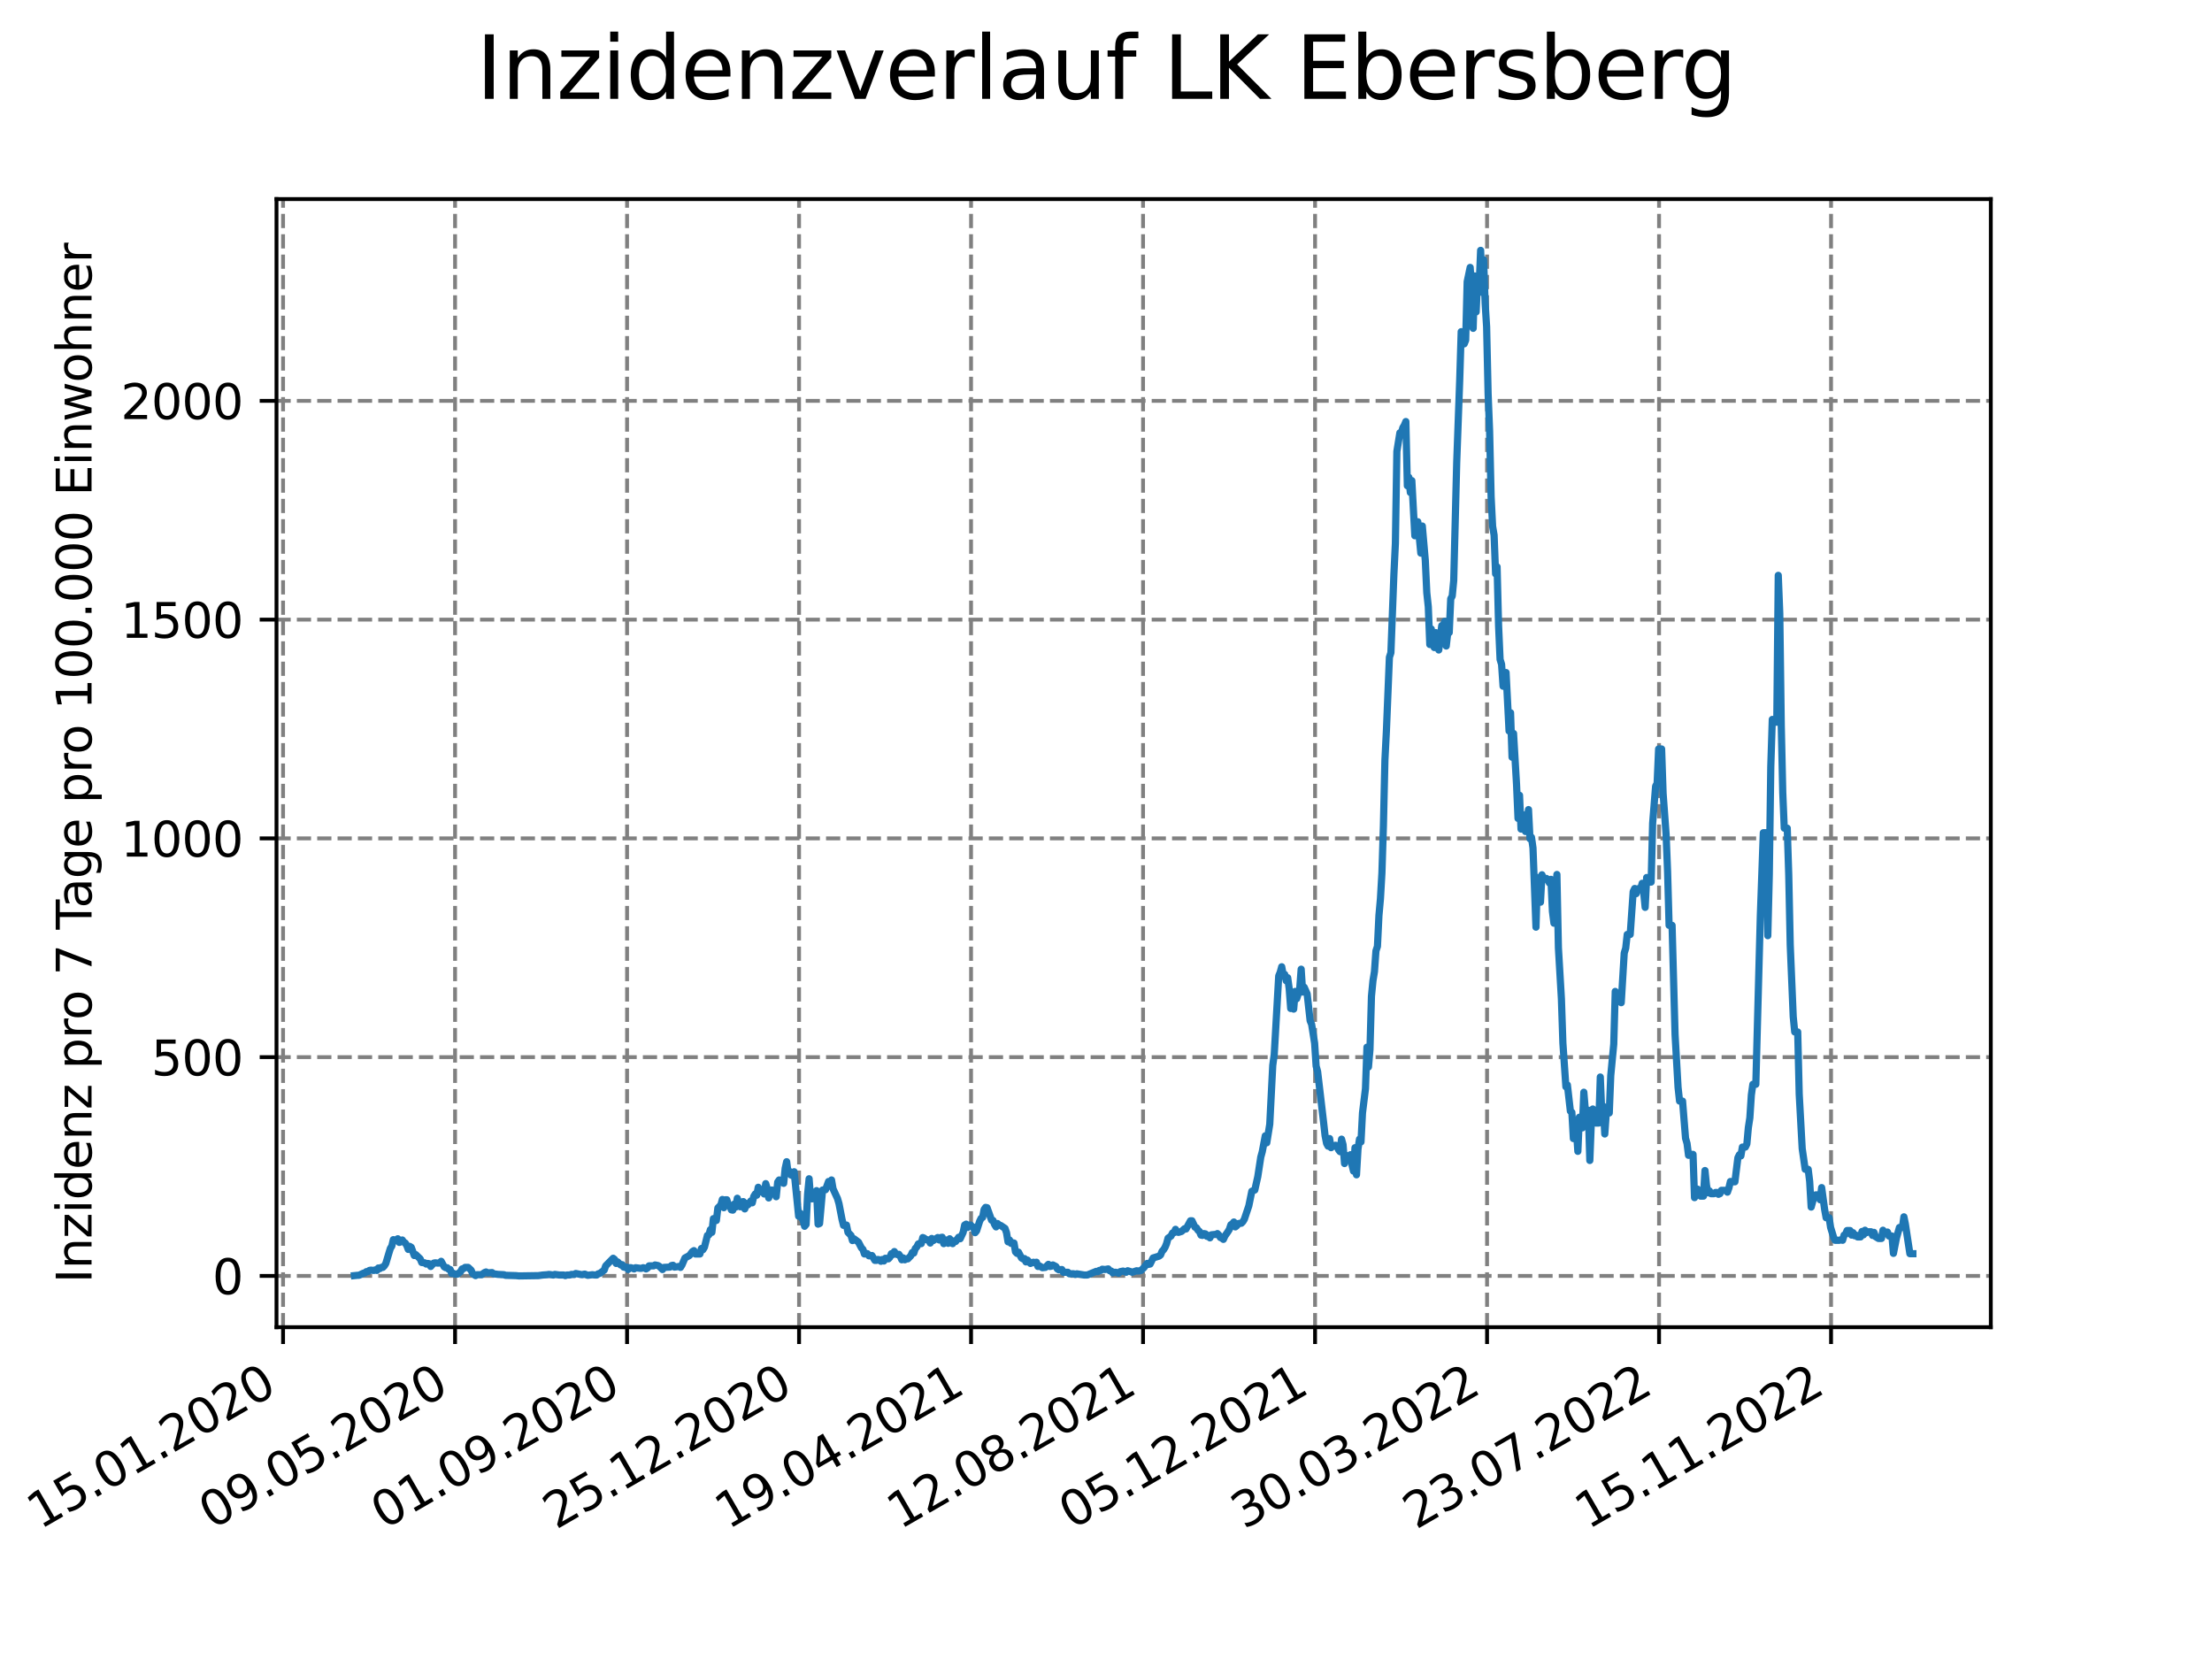 <?xml version="1.0" encoding="utf-8" standalone="no"?>
<!DOCTYPE svg PUBLIC "-//W3C//DTD SVG 1.1//EN"
  "http://www.w3.org/Graphics/SVG/1.1/DTD/svg11.dtd">
<svg xmlns:xlink="http://www.w3.org/1999/xlink" width="460.8pt" height="345.6pt" viewBox="0 0 460.8 345.6" xmlns="http://www.w3.org/2000/svg" version="1.1">
 <defs>
  <style type="text/css">*{stroke-linejoin: round; stroke-linecap: butt}</style>
 </defs>
 <g id="figure_1">
  <g id="patch_1">
   <path d="M 0 345.6 
L 460.8 345.6 
L 460.8 0 
L 0 0 
z
" style="fill: #ffffff"/>
  </g>
  <g id="axes_1">
   <g id="patch_2">
    <path d="M 57.6 276.48 
L 414.72 276.48 
L 414.72 41.472 
L 57.6 41.472 
z
" style="fill: #ffffff"/>
   </g>
   <g id="matplotlib.axis_1">
    <g id="xtick_1">
     <g id="line2d_1">
      <path d="M 58.968 276.48 
L 58.968 41.472 
" clip-path="url(#p977792ea38)" style="fill: none; stroke-dasharray: 2.96,1.28; stroke-dashoffset: 0; stroke: #808080; stroke-width: 0.8"/>
     </g>
     <g id="line2d_2">
      <defs>
       <path id="m595cb4670d" d="M 0 0 
L 0 3.5 
" style="stroke: #000000; stroke-width: 0.8"/>
      </defs>
      <g>
       <use xlink:href="#m595cb4670d" x="58.968" y="276.48" style="stroke: #000000; stroke-width: 0.8"/>
      </g>
     </g>
     <g id="text_1">
      <!-- 15.01.2020 -->
      <g transform="translate(8.343 318.689) rotate(-30) scale(0.1 -0.1)">
       <defs>
        <path id="DejaVuSans-31" d="M 794 531 
L 1825 531 
L 1825 4091 
L 703 3866 
L 703 4441 
L 1819 4666 
L 2450 4666 
L 2450 531 
L 3481 531 
L 3481 0 
L 794 0 
L 794 531 
z
" transform="scale(0.016)"/>
        <path id="DejaVuSans-35" d="M 691 4666 
L 3169 4666 
L 3169 4134 
L 1269 4134 
L 1269 2991 
Q 1406 3038 1543 3061 
Q 1681 3084 1819 3084 
Q 2600 3084 3056 2656 
Q 3513 2228 3513 1497 
Q 3513 744 3044 326 
Q 2575 -91 1722 -91 
Q 1428 -91 1123 -41 
Q 819 9 494 109 
L 494 744 
Q 775 591 1075 516 
Q 1375 441 1709 441 
Q 2250 441 2565 725 
Q 2881 1009 2881 1497 
Q 2881 1984 2565 2268 
Q 2250 2553 1709 2553 
Q 1456 2553 1204 2497 
Q 953 2441 691 2322 
L 691 4666 
z
" transform="scale(0.016)"/>
        <path id="DejaVuSans-2e" d="M 684 794 
L 1344 794 
L 1344 0 
L 684 0 
L 684 794 
z
" transform="scale(0.016)"/>
        <path id="DejaVuSans-30" d="M 2034 4250 
Q 1547 4250 1301 3770 
Q 1056 3291 1056 2328 
Q 1056 1369 1301 889 
Q 1547 409 2034 409 
Q 2525 409 2770 889 
Q 3016 1369 3016 2328 
Q 3016 3291 2770 3770 
Q 2525 4250 2034 4250 
z
M 2034 4750 
Q 2819 4750 3233 4129 
Q 3647 3509 3647 2328 
Q 3647 1150 3233 529 
Q 2819 -91 2034 -91 
Q 1250 -91 836 529 
Q 422 1150 422 2328 
Q 422 3509 836 4129 
Q 1250 4750 2034 4750 
z
" transform="scale(0.016)"/>
        <path id="DejaVuSans-32" d="M 1228 531 
L 3431 531 
L 3431 0 
L 469 0 
L 469 531 
Q 828 903 1448 1529 
Q 2069 2156 2228 2338 
Q 2531 2678 2651 2914 
Q 2772 3150 2772 3378 
Q 2772 3750 2511 3984 
Q 2250 4219 1831 4219 
Q 1534 4219 1204 4116 
Q 875 4013 500 3803 
L 500 4441 
Q 881 4594 1212 4672 
Q 1544 4750 1819 4750 
Q 2544 4750 2975 4387 
Q 3406 4025 3406 3419 
Q 3406 3131 3298 2873 
Q 3191 2616 2906 2266 
Q 2828 2175 2409 1742 
Q 1991 1309 1228 531 
z
" transform="scale(0.016)"/>
       </defs>
       <use xlink:href="#DejaVuSans-31"/>
       <use xlink:href="#DejaVuSans-35" x="63.623"/>
       <use xlink:href="#DejaVuSans-2e" x="127.246"/>
       <use xlink:href="#DejaVuSans-30" x="159.033"/>
       <use xlink:href="#DejaVuSans-31" x="222.656"/>
       <use xlink:href="#DejaVuSans-2e" x="286.279"/>
       <use xlink:href="#DejaVuSans-32" x="318.066"/>
       <use xlink:href="#DejaVuSans-30" x="381.689"/>
       <use xlink:href="#DejaVuSans-32" x="445.312"/>
       <use xlink:href="#DejaVuSans-30" x="508.936"/>
      </g>
     </g>
    </g>
    <g id="xtick_2">
     <g id="line2d_3">
      <path d="M 94.799 276.48 
L 94.799 41.472 
" clip-path="url(#p977792ea38)" style="fill: none; stroke-dasharray: 2.96,1.28; stroke-dashoffset: 0; stroke: #808080; stroke-width: 0.8"/>
     </g>
     <g id="line2d_4">
      <g>
       <use xlink:href="#m595cb4670d" x="94.799" y="276.48" style="stroke: #000000; stroke-width: 0.8"/>
      </g>
     </g>
     <g id="text_2">
      <!-- 09.05.2020 -->
      <g transform="translate(44.173 318.689) rotate(-30) scale(0.1 -0.1)">
       <defs>
        <path id="DejaVuSans-39" d="M 703 97 
L 703 672 
Q 941 559 1184 500 
Q 1428 441 1663 441 
Q 2288 441 2617 861 
Q 2947 1281 2994 2138 
Q 2813 1869 2534 1725 
Q 2256 1581 1919 1581 
Q 1219 1581 811 2004 
Q 403 2428 403 3163 
Q 403 3881 828 4315 
Q 1253 4750 1959 4750 
Q 2769 4750 3195 4129 
Q 3622 3509 3622 2328 
Q 3622 1225 3098 567 
Q 2575 -91 1691 -91 
Q 1453 -91 1209 -44 
Q 966 3 703 97 
z
M 1959 2075 
Q 2384 2075 2632 2365 
Q 2881 2656 2881 3163 
Q 2881 3666 2632 3958 
Q 2384 4250 1959 4250 
Q 1534 4250 1286 3958 
Q 1038 3666 1038 3163 
Q 1038 2656 1286 2365 
Q 1534 2075 1959 2075 
z
" transform="scale(0.016)"/>
       </defs>
       <use xlink:href="#DejaVuSans-30"/>
       <use xlink:href="#DejaVuSans-39" x="63.623"/>
       <use xlink:href="#DejaVuSans-2e" x="127.246"/>
       <use xlink:href="#DejaVuSans-30" x="159.033"/>
       <use xlink:href="#DejaVuSans-35" x="222.656"/>
       <use xlink:href="#DejaVuSans-2e" x="286.279"/>
       <use xlink:href="#DejaVuSans-32" x="318.066"/>
       <use xlink:href="#DejaVuSans-30" x="381.689"/>
       <use xlink:href="#DejaVuSans-32" x="445.312"/>
       <use xlink:href="#DejaVuSans-30" x="508.936"/>
      </g>
     </g>
    </g>
    <g id="xtick_3">
     <g id="line2d_5">
      <path d="M 130.629 276.48 
L 130.629 41.472 
" clip-path="url(#p977792ea38)" style="fill: none; stroke-dasharray: 2.96,1.28; stroke-dashoffset: 0; stroke: #808080; stroke-width: 0.8"/>
     </g>
     <g id="line2d_6">
      <g>
       <use xlink:href="#m595cb4670d" x="130.629" y="276.48" style="stroke: #000000; stroke-width: 0.8"/>
      </g>
     </g>
     <g id="text_3">
      <!-- 01.09.2020 -->
      <g transform="translate(80.004 318.689) rotate(-30) scale(0.1 -0.1)">
       <use xlink:href="#DejaVuSans-30"/>
       <use xlink:href="#DejaVuSans-31" x="63.623"/>
       <use xlink:href="#DejaVuSans-2e" x="127.246"/>
       <use xlink:href="#DejaVuSans-30" x="159.033"/>
       <use xlink:href="#DejaVuSans-39" x="222.656"/>
       <use xlink:href="#DejaVuSans-2e" x="286.279"/>
       <use xlink:href="#DejaVuSans-32" x="318.066"/>
       <use xlink:href="#DejaVuSans-30" x="381.689"/>
       <use xlink:href="#DejaVuSans-32" x="445.312"/>
       <use xlink:href="#DejaVuSans-30" x="508.936"/>
      </g>
     </g>
    </g>
    <g id="xtick_4">
     <g id="line2d_7">
      <path d="M 166.459 276.48 
L 166.459 41.472 
" clip-path="url(#p977792ea38)" style="fill: none; stroke-dasharray: 2.96,1.28; stroke-dashoffset: 0; stroke: #808080; stroke-width: 0.8"/>
     </g>
     <g id="line2d_8">
      <g>
       <use xlink:href="#m595cb4670d" x="166.459" y="276.48" style="stroke: #000000; stroke-width: 0.8"/>
      </g>
     </g>
     <g id="text_4">
      <!-- 25.12.2020 -->
      <g transform="translate(115.834 318.689) rotate(-30) scale(0.1 -0.1)">
       <use xlink:href="#DejaVuSans-32"/>
       <use xlink:href="#DejaVuSans-35" x="63.623"/>
       <use xlink:href="#DejaVuSans-2e" x="127.246"/>
       <use xlink:href="#DejaVuSans-31" x="159.033"/>
       <use xlink:href="#DejaVuSans-32" x="222.656"/>
       <use xlink:href="#DejaVuSans-2e" x="286.279"/>
       <use xlink:href="#DejaVuSans-32" x="318.066"/>
       <use xlink:href="#DejaVuSans-30" x="381.689"/>
       <use xlink:href="#DejaVuSans-32" x="445.312"/>
       <use xlink:href="#DejaVuSans-30" x="508.936"/>
      </g>
     </g>
    </g>
    <g id="xtick_5">
     <g id="line2d_9">
      <path d="M 202.29 276.48 
L 202.29 41.472 
" clip-path="url(#p977792ea38)" style="fill: none; stroke-dasharray: 2.96,1.28; stroke-dashoffset: 0; stroke: #808080; stroke-width: 0.8"/>
     </g>
     <g id="line2d_10">
      <g>
       <use xlink:href="#m595cb4670d" x="202.29" y="276.48" style="stroke: #000000; stroke-width: 0.8"/>
      </g>
     </g>
     <g id="text_5">
      <!-- 19.04.2021 -->
      <g transform="translate(151.665 318.689) rotate(-30) scale(0.1 -0.1)">
       <defs>
        <path id="DejaVuSans-34" d="M 2419 4116 
L 825 1625 
L 2419 1625 
L 2419 4116 
z
M 2253 4666 
L 3047 4666 
L 3047 1625 
L 3713 1625 
L 3713 1100 
L 3047 1100 
L 3047 0 
L 2419 0 
L 2419 1100 
L 313 1100 
L 313 1709 
L 2253 4666 
z
" transform="scale(0.016)"/>
       </defs>
       <use xlink:href="#DejaVuSans-31"/>
       <use xlink:href="#DejaVuSans-39" x="63.623"/>
       <use xlink:href="#DejaVuSans-2e" x="127.246"/>
       <use xlink:href="#DejaVuSans-30" x="159.033"/>
       <use xlink:href="#DejaVuSans-34" x="222.656"/>
       <use xlink:href="#DejaVuSans-2e" x="286.279"/>
       <use xlink:href="#DejaVuSans-32" x="318.066"/>
       <use xlink:href="#DejaVuSans-30" x="381.689"/>
       <use xlink:href="#DejaVuSans-32" x="445.312"/>
       <use xlink:href="#DejaVuSans-31" x="508.936"/>
      </g>
     </g>
    </g>
    <g id="xtick_6">
     <g id="line2d_11">
      <path d="M 238.12 276.48 
L 238.12 41.472 
" clip-path="url(#p977792ea38)" style="fill: none; stroke-dasharray: 2.96,1.28; stroke-dashoffset: 0; stroke: #808080; stroke-width: 0.8"/>
     </g>
     <g id="line2d_12">
      <g>
       <use xlink:href="#m595cb4670d" x="238.12" y="276.48" style="stroke: #000000; stroke-width: 0.8"/>
      </g>
     </g>
     <g id="text_6">
      <!-- 12.08.2021 -->
      <g transform="translate(187.495 318.689) rotate(-30) scale(0.1 -0.1)">
       <defs>
        <path id="DejaVuSans-38" d="M 2034 2216 
Q 1584 2216 1326 1975 
Q 1069 1734 1069 1313 
Q 1069 891 1326 650 
Q 1584 409 2034 409 
Q 2484 409 2743 651 
Q 3003 894 3003 1313 
Q 3003 1734 2745 1975 
Q 2488 2216 2034 2216 
z
M 1403 2484 
Q 997 2584 770 2862 
Q 544 3141 544 3541 
Q 544 4100 942 4425 
Q 1341 4750 2034 4750 
Q 2731 4750 3128 4425 
Q 3525 4100 3525 3541 
Q 3525 3141 3298 2862 
Q 3072 2584 2669 2484 
Q 3125 2378 3379 2068 
Q 3634 1759 3634 1313 
Q 3634 634 3220 271 
Q 2806 -91 2034 -91 
Q 1263 -91 848 271 
Q 434 634 434 1313 
Q 434 1759 690 2068 
Q 947 2378 1403 2484 
z
M 1172 3481 
Q 1172 3119 1398 2916 
Q 1625 2713 2034 2713 
Q 2441 2713 2670 2916 
Q 2900 3119 2900 3481 
Q 2900 3844 2670 4047 
Q 2441 4250 2034 4250 
Q 1625 4250 1398 4047 
Q 1172 3844 1172 3481 
z
" transform="scale(0.016)"/>
       </defs>
       <use xlink:href="#DejaVuSans-31"/>
       <use xlink:href="#DejaVuSans-32" x="63.623"/>
       <use xlink:href="#DejaVuSans-2e" x="127.246"/>
       <use xlink:href="#DejaVuSans-30" x="159.033"/>
       <use xlink:href="#DejaVuSans-38" x="222.656"/>
       <use xlink:href="#DejaVuSans-2e" x="286.279"/>
       <use xlink:href="#DejaVuSans-32" x="318.066"/>
       <use xlink:href="#DejaVuSans-30" x="381.689"/>
       <use xlink:href="#DejaVuSans-32" x="445.312"/>
       <use xlink:href="#DejaVuSans-31" x="508.936"/>
      </g>
     </g>
    </g>
    <g id="xtick_7">
     <g id="line2d_13">
      <path d="M 273.951 276.48 
L 273.951 41.472 
" clip-path="url(#p977792ea38)" style="fill: none; stroke-dasharray: 2.96,1.28; stroke-dashoffset: 0; stroke: #808080; stroke-width: 0.8"/>
     </g>
     <g id="line2d_14">
      <g>
       <use xlink:href="#m595cb4670d" x="273.951" y="276.48" style="stroke: #000000; stroke-width: 0.8"/>
      </g>
     </g>
     <g id="text_7">
      <!-- 05.12.2021 -->
      <g transform="translate(223.325 318.689) rotate(-30) scale(0.1 -0.1)">
       <use xlink:href="#DejaVuSans-30"/>
       <use xlink:href="#DejaVuSans-35" x="63.623"/>
       <use xlink:href="#DejaVuSans-2e" x="127.246"/>
       <use xlink:href="#DejaVuSans-31" x="159.033"/>
       <use xlink:href="#DejaVuSans-32" x="222.656"/>
       <use xlink:href="#DejaVuSans-2e" x="286.279"/>
       <use xlink:href="#DejaVuSans-32" x="318.066"/>
       <use xlink:href="#DejaVuSans-30" x="381.689"/>
       <use xlink:href="#DejaVuSans-32" x="445.312"/>
       <use xlink:href="#DejaVuSans-31" x="508.936"/>
      </g>
     </g>
    </g>
    <g id="xtick_8">
     <g id="line2d_15">
      <path d="M 309.781 276.48 
L 309.781 41.472 
" clip-path="url(#p977792ea38)" style="fill: none; stroke-dasharray: 2.96,1.28; stroke-dashoffset: 0; stroke: #808080; stroke-width: 0.8"/>
     </g>
     <g id="line2d_16">
      <g>
       <use xlink:href="#m595cb4670d" x="309.781" y="276.48" style="stroke: #000000; stroke-width: 0.8"/>
      </g>
     </g>
     <g id="text_8">
      <!-- 30.03.2022 -->
      <g transform="translate(259.156 318.689) rotate(-30) scale(0.1 -0.1)">
       <defs>
        <path id="DejaVuSans-33" d="M 2597 2516 
Q 3050 2419 3304 2112 
Q 3559 1806 3559 1356 
Q 3559 666 3084 287 
Q 2609 -91 1734 -91 
Q 1441 -91 1130 -33 
Q 819 25 488 141 
L 488 750 
Q 750 597 1062 519 
Q 1375 441 1716 441 
Q 2309 441 2620 675 
Q 2931 909 2931 1356 
Q 2931 1769 2642 2001 
Q 2353 2234 1838 2234 
L 1294 2234 
L 1294 2753 
L 1863 2753 
Q 2328 2753 2575 2939 
Q 2822 3125 2822 3475 
Q 2822 3834 2567 4026 
Q 2313 4219 1838 4219 
Q 1578 4219 1281 4162 
Q 984 4106 628 3988 
L 628 4550 
Q 988 4650 1302 4700 
Q 1616 4750 1894 4750 
Q 2613 4750 3031 4423 
Q 3450 4097 3450 3541 
Q 3450 3153 3228 2886 
Q 3006 2619 2597 2516 
z
" transform="scale(0.016)"/>
       </defs>
       <use xlink:href="#DejaVuSans-33"/>
       <use xlink:href="#DejaVuSans-30" x="63.623"/>
       <use xlink:href="#DejaVuSans-2e" x="127.246"/>
       <use xlink:href="#DejaVuSans-30" x="159.033"/>
       <use xlink:href="#DejaVuSans-33" x="222.656"/>
       <use xlink:href="#DejaVuSans-2e" x="286.279"/>
       <use xlink:href="#DejaVuSans-32" x="318.066"/>
       <use xlink:href="#DejaVuSans-30" x="381.689"/>
       <use xlink:href="#DejaVuSans-32" x="445.312"/>
       <use xlink:href="#DejaVuSans-32" x="508.936"/>
      </g>
     </g>
    </g>
    <g id="xtick_9">
     <g id="line2d_17">
      <path d="M 345.611 276.48 
L 345.611 41.472 
" clip-path="url(#p977792ea38)" style="fill: none; stroke-dasharray: 2.96,1.28; stroke-dashoffset: 0; stroke: #808080; stroke-width: 0.8"/>
     </g>
     <g id="line2d_18">
      <g>
       <use xlink:href="#m595cb4670d" x="345.611" y="276.48" style="stroke: #000000; stroke-width: 0.8"/>
      </g>
     </g>
     <g id="text_9">
      <!-- 23.07.2022 -->
      <g transform="translate(294.986 318.689) rotate(-30) scale(0.1 -0.1)">
       <defs>
        <path id="DejaVuSans-37" d="M 525 4666 
L 3525 4666 
L 3525 4397 
L 1831 0 
L 1172 0 
L 2766 4134 
L 525 4134 
L 525 4666 
z
" transform="scale(0.016)"/>
       </defs>
       <use xlink:href="#DejaVuSans-32"/>
       <use xlink:href="#DejaVuSans-33" x="63.623"/>
       <use xlink:href="#DejaVuSans-2e" x="127.246"/>
       <use xlink:href="#DejaVuSans-30" x="159.033"/>
       <use xlink:href="#DejaVuSans-37" x="222.656"/>
       <use xlink:href="#DejaVuSans-2e" x="286.279"/>
       <use xlink:href="#DejaVuSans-32" x="318.066"/>
       <use xlink:href="#DejaVuSans-30" x="381.689"/>
       <use xlink:href="#DejaVuSans-32" x="445.312"/>
       <use xlink:href="#DejaVuSans-32" x="508.936"/>
      </g>
     </g>
    </g>
    <g id="xtick_10">
     <g id="line2d_19">
      <path d="M 381.442 276.48 
L 381.442 41.472 
" clip-path="url(#p977792ea38)" style="fill: none; stroke-dasharray: 2.96,1.28; stroke-dashoffset: 0; stroke: #808080; stroke-width: 0.8"/>
     </g>
     <g id="line2d_20">
      <g>
       <use xlink:href="#m595cb4670d" x="381.442" y="276.48" style="stroke: #000000; stroke-width: 0.8"/>
      </g>
     </g>
     <g id="text_10">
      <!-- 15.11.2022 -->
      <g transform="translate(330.817 318.689) rotate(-30) scale(0.1 -0.1)">
       <use xlink:href="#DejaVuSans-31"/>
       <use xlink:href="#DejaVuSans-35" x="63.623"/>
       <use xlink:href="#DejaVuSans-2e" x="127.246"/>
       <use xlink:href="#DejaVuSans-31" x="159.033"/>
       <use xlink:href="#DejaVuSans-31" x="222.656"/>
       <use xlink:href="#DejaVuSans-2e" x="286.279"/>
       <use xlink:href="#DejaVuSans-32" x="318.066"/>
       <use xlink:href="#DejaVuSans-30" x="381.689"/>
       <use xlink:href="#DejaVuSans-32" x="445.312"/>
       <use xlink:href="#DejaVuSans-32" x="508.936"/>
      </g>
     </g>
    </g>
   </g>
   <g id="matplotlib.axis_2">
    <g id="ytick_1">
     <g id="line2d_21">
      <path d="M 57.6 265.798 
L 414.72 265.798 
" clip-path="url(#p977792ea38)" style="fill: none; stroke-dasharray: 2.96,1.28; stroke-dashoffset: 0; stroke: #808080; stroke-width: 0.8"/>
     </g>
     <g id="line2d_22">
      <defs>
       <path id="m236dff382d" d="M 0 0 
L -3.5 0 
" style="stroke: #000000; stroke-width: 0.8"/>
      </defs>
      <g>
       <use xlink:href="#m236dff382d" x="57.6" y="265.798" style="stroke: #000000; stroke-width: 0.8"/>
      </g>
     </g>
     <g id="text_11">
      <!-- 0 -->
      <g transform="translate(44.237 269.597) scale(0.1 -0.1)">
       <use xlink:href="#DejaVuSans-30"/>
      </g>
     </g>
    </g>
    <g id="ytick_2">
     <g id="line2d_23">
      <path d="M 57.6 220.224 
L 414.72 220.224 
" clip-path="url(#p977792ea38)" style="fill: none; stroke-dasharray: 2.96,1.28; stroke-dashoffset: 0; stroke: #808080; stroke-width: 0.8"/>
     </g>
     <g id="line2d_24">
      <g>
       <use xlink:href="#m236dff382d" x="57.6" y="220.224" style="stroke: #000000; stroke-width: 0.8"/>
      </g>
     </g>
     <g id="text_12">
      <!-- 500 -->
      <g transform="translate(31.512 224.023) scale(0.1 -0.1)">
       <use xlink:href="#DejaVuSans-35"/>
       <use xlink:href="#DejaVuSans-30" x="63.623"/>
       <use xlink:href="#DejaVuSans-30" x="127.246"/>
      </g>
     </g>
    </g>
    <g id="ytick_3">
     <g id="line2d_25">
      <path d="M 57.6 174.649 
L 414.72 174.649 
" clip-path="url(#p977792ea38)" style="fill: none; stroke-dasharray: 2.96,1.28; stroke-dashoffset: 0; stroke: #808080; stroke-width: 0.8"/>
     </g>
     <g id="line2d_26">
      <g>
       <use xlink:href="#m236dff382d" x="57.6" y="174.649" style="stroke: #000000; stroke-width: 0.8"/>
      </g>
     </g>
     <g id="text_13">
      <!-- 1000 -->
      <g transform="translate(25.15 178.449) scale(0.1 -0.1)">
       <use xlink:href="#DejaVuSans-31"/>
       <use xlink:href="#DejaVuSans-30" x="63.623"/>
       <use xlink:href="#DejaVuSans-30" x="127.246"/>
       <use xlink:href="#DejaVuSans-30" x="190.869"/>
      </g>
     </g>
    </g>
    <g id="ytick_4">
     <g id="line2d_27">
      <path d="M 57.6 129.075 
L 414.72 129.075 
" clip-path="url(#p977792ea38)" style="fill: none; stroke-dasharray: 2.96,1.28; stroke-dashoffset: 0; stroke: #808080; stroke-width: 0.8"/>
     </g>
     <g id="line2d_28">
      <g>
       <use xlink:href="#m236dff382d" x="57.6" y="129.075" style="stroke: #000000; stroke-width: 0.8"/>
      </g>
     </g>
     <g id="text_14">
      <!-- 1500 -->
      <g transform="translate(25.15 132.874) scale(0.1 -0.1)">
       <use xlink:href="#DejaVuSans-31"/>
       <use xlink:href="#DejaVuSans-35" x="63.623"/>
       <use xlink:href="#DejaVuSans-30" x="127.246"/>
       <use xlink:href="#DejaVuSans-30" x="190.869"/>
      </g>
     </g>
    </g>
    <g id="ytick_5">
     <g id="line2d_29">
      <path d="M 57.6 83.501 
L 414.72 83.501 
" clip-path="url(#p977792ea38)" style="fill: none; stroke-dasharray: 2.96,1.28; stroke-dashoffset: 0; stroke: #808080; stroke-width: 0.8"/>
     </g>
     <g id="line2d_30">
      <g>
       <use xlink:href="#m236dff382d" x="57.6" y="83.501" style="stroke: #000000; stroke-width: 0.8"/>
      </g>
     </g>
     <g id="text_15">
      <!-- 2000 -->
      <g transform="translate(25.15 87.3) scale(0.1 -0.1)">
       <use xlink:href="#DejaVuSans-32"/>
       <use xlink:href="#DejaVuSans-30" x="63.623"/>
       <use xlink:href="#DejaVuSans-30" x="127.246"/>
       <use xlink:href="#DejaVuSans-30" x="190.869"/>
      </g>
     </g>
    </g>
    <g id="text_16">
     <!-- Inzidenz pro 7 Tage pro 100.000 Einwohner -->
     <g transform="translate(19.07 267.301) rotate(-90) scale(0.1 -0.1)">
      <defs>
       <path id="DejaVuSans-49" d="M 628 4666 
L 1259 4666 
L 1259 0 
L 628 0 
L 628 4666 
z
" transform="scale(0.016)"/>
       <path id="DejaVuSans-6e" d="M 3513 2113 
L 3513 0 
L 2938 0 
L 2938 2094 
Q 2938 2591 2744 2837 
Q 2550 3084 2163 3084 
Q 1697 3084 1428 2787 
Q 1159 2491 1159 1978 
L 1159 0 
L 581 0 
L 581 3500 
L 1159 3500 
L 1159 2956 
Q 1366 3272 1645 3428 
Q 1925 3584 2291 3584 
Q 2894 3584 3203 3211 
Q 3513 2838 3513 2113 
z
" transform="scale(0.016)"/>
       <path id="DejaVuSans-7a" d="M 353 3500 
L 3084 3500 
L 3084 2975 
L 922 459 
L 3084 459 
L 3084 0 
L 275 0 
L 275 525 
L 2438 3041 
L 353 3041 
L 353 3500 
z
" transform="scale(0.016)"/>
       <path id="DejaVuSans-69" d="M 603 3500 
L 1178 3500 
L 1178 0 
L 603 0 
L 603 3500 
z
M 603 4863 
L 1178 4863 
L 1178 4134 
L 603 4134 
L 603 4863 
z
" transform="scale(0.016)"/>
       <path id="DejaVuSans-64" d="M 2906 2969 
L 2906 4863 
L 3481 4863 
L 3481 0 
L 2906 0 
L 2906 525 
Q 2725 213 2448 61 
Q 2172 -91 1784 -91 
Q 1150 -91 751 415 
Q 353 922 353 1747 
Q 353 2572 751 3078 
Q 1150 3584 1784 3584 
Q 2172 3584 2448 3432 
Q 2725 3281 2906 2969 
z
M 947 1747 
Q 947 1113 1208 752 
Q 1469 391 1925 391 
Q 2381 391 2643 752 
Q 2906 1113 2906 1747 
Q 2906 2381 2643 2742 
Q 2381 3103 1925 3103 
Q 1469 3103 1208 2742 
Q 947 2381 947 1747 
z
" transform="scale(0.016)"/>
       <path id="DejaVuSans-65" d="M 3597 1894 
L 3597 1613 
L 953 1613 
Q 991 1019 1311 708 
Q 1631 397 2203 397 
Q 2534 397 2845 478 
Q 3156 559 3463 722 
L 3463 178 
Q 3153 47 2828 -22 
Q 2503 -91 2169 -91 
Q 1331 -91 842 396 
Q 353 884 353 1716 
Q 353 2575 817 3079 
Q 1281 3584 2069 3584 
Q 2775 3584 3186 3129 
Q 3597 2675 3597 1894 
z
M 3022 2063 
Q 3016 2534 2758 2815 
Q 2500 3097 2075 3097 
Q 1594 3097 1305 2825 
Q 1016 2553 972 2059 
L 3022 2063 
z
" transform="scale(0.016)"/>
       <path id="DejaVuSans-20" transform="scale(0.016)"/>
       <path id="DejaVuSans-70" d="M 1159 525 
L 1159 -1331 
L 581 -1331 
L 581 3500 
L 1159 3500 
L 1159 2969 
Q 1341 3281 1617 3432 
Q 1894 3584 2278 3584 
Q 2916 3584 3314 3078 
Q 3713 2572 3713 1747 
Q 3713 922 3314 415 
Q 2916 -91 2278 -91 
Q 1894 -91 1617 61 
Q 1341 213 1159 525 
z
M 3116 1747 
Q 3116 2381 2855 2742 
Q 2594 3103 2138 3103 
Q 1681 3103 1420 2742 
Q 1159 2381 1159 1747 
Q 1159 1113 1420 752 
Q 1681 391 2138 391 
Q 2594 391 2855 752 
Q 3116 1113 3116 1747 
z
" transform="scale(0.016)"/>
       <path id="DejaVuSans-72" d="M 2631 2963 
Q 2534 3019 2420 3045 
Q 2306 3072 2169 3072 
Q 1681 3072 1420 2755 
Q 1159 2438 1159 1844 
L 1159 0 
L 581 0 
L 581 3500 
L 1159 3500 
L 1159 2956 
Q 1341 3275 1631 3429 
Q 1922 3584 2338 3584 
Q 2397 3584 2469 3576 
Q 2541 3569 2628 3553 
L 2631 2963 
z
" transform="scale(0.016)"/>
       <path id="DejaVuSans-6f" d="M 1959 3097 
Q 1497 3097 1228 2736 
Q 959 2375 959 1747 
Q 959 1119 1226 758 
Q 1494 397 1959 397 
Q 2419 397 2687 759 
Q 2956 1122 2956 1747 
Q 2956 2369 2687 2733 
Q 2419 3097 1959 3097 
z
M 1959 3584 
Q 2709 3584 3137 3096 
Q 3566 2609 3566 1747 
Q 3566 888 3137 398 
Q 2709 -91 1959 -91 
Q 1206 -91 779 398 
Q 353 888 353 1747 
Q 353 2609 779 3096 
Q 1206 3584 1959 3584 
z
" transform="scale(0.016)"/>
       <path id="DejaVuSans-54" d="M -19 4666 
L 3928 4666 
L 3928 4134 
L 2272 4134 
L 2272 0 
L 1638 0 
L 1638 4134 
L -19 4134 
L -19 4666 
z
" transform="scale(0.016)"/>
       <path id="DejaVuSans-61" d="M 2194 1759 
Q 1497 1759 1228 1600 
Q 959 1441 959 1056 
Q 959 750 1161 570 
Q 1363 391 1709 391 
Q 2188 391 2477 730 
Q 2766 1069 2766 1631 
L 2766 1759 
L 2194 1759 
z
M 3341 1997 
L 3341 0 
L 2766 0 
L 2766 531 
Q 2569 213 2275 61 
Q 1981 -91 1556 -91 
Q 1019 -91 701 211 
Q 384 513 384 1019 
Q 384 1609 779 1909 
Q 1175 2209 1959 2209 
L 2766 2209 
L 2766 2266 
Q 2766 2663 2505 2880 
Q 2244 3097 1772 3097 
Q 1472 3097 1187 3025 
Q 903 2953 641 2809 
L 641 3341 
Q 956 3463 1253 3523 
Q 1550 3584 1831 3584 
Q 2591 3584 2966 3190 
Q 3341 2797 3341 1997 
z
" transform="scale(0.016)"/>
       <path id="DejaVuSans-67" d="M 2906 1791 
Q 2906 2416 2648 2759 
Q 2391 3103 1925 3103 
Q 1463 3103 1205 2759 
Q 947 2416 947 1791 
Q 947 1169 1205 825 
Q 1463 481 1925 481 
Q 2391 481 2648 825 
Q 2906 1169 2906 1791 
z
M 3481 434 
Q 3481 -459 3084 -895 
Q 2688 -1331 1869 -1331 
Q 1566 -1331 1297 -1286 
Q 1028 -1241 775 -1147 
L 775 -588 
Q 1028 -725 1275 -790 
Q 1522 -856 1778 -856 
Q 2344 -856 2625 -561 
Q 2906 -266 2906 331 
L 2906 616 
Q 2728 306 2450 153 
Q 2172 0 1784 0 
Q 1141 0 747 490 
Q 353 981 353 1791 
Q 353 2603 747 3093 
Q 1141 3584 1784 3584 
Q 2172 3584 2450 3431 
Q 2728 3278 2906 2969 
L 2906 3500 
L 3481 3500 
L 3481 434 
z
" transform="scale(0.016)"/>
       <path id="DejaVuSans-45" d="M 628 4666 
L 3578 4666 
L 3578 4134 
L 1259 4134 
L 1259 2753 
L 3481 2753 
L 3481 2222 
L 1259 2222 
L 1259 531 
L 3634 531 
L 3634 0 
L 628 0 
L 628 4666 
z
" transform="scale(0.016)"/>
       <path id="DejaVuSans-77" d="M 269 3500 
L 844 3500 
L 1563 769 
L 2278 3500 
L 2956 3500 
L 3675 769 
L 4391 3500 
L 4966 3500 
L 4050 0 
L 3372 0 
L 2619 2869 
L 1863 0 
L 1184 0 
L 269 3500 
z
" transform="scale(0.016)"/>
       <path id="DejaVuSans-68" d="M 3513 2113 
L 3513 0 
L 2938 0 
L 2938 2094 
Q 2938 2591 2744 2837 
Q 2550 3084 2163 3084 
Q 1697 3084 1428 2787 
Q 1159 2491 1159 1978 
L 1159 0 
L 581 0 
L 581 4863 
L 1159 4863 
L 1159 2956 
Q 1366 3272 1645 3428 
Q 1925 3584 2291 3584 
Q 2894 3584 3203 3211 
Q 3513 2838 3513 2113 
z
" transform="scale(0.016)"/>
      </defs>
      <use xlink:href="#DejaVuSans-49"/>
      <use xlink:href="#DejaVuSans-6e" x="29.492"/>
      <use xlink:href="#DejaVuSans-7a" x="92.871"/>
      <use xlink:href="#DejaVuSans-69" x="145.361"/>
      <use xlink:href="#DejaVuSans-64" x="173.145"/>
      <use xlink:href="#DejaVuSans-65" x="236.621"/>
      <use xlink:href="#DejaVuSans-6e" x="298.145"/>
      <use xlink:href="#DejaVuSans-7a" x="361.523"/>
      <use xlink:href="#DejaVuSans-20" x="414.014"/>
      <use xlink:href="#DejaVuSans-70" x="445.801"/>
      <use xlink:href="#DejaVuSans-72" x="509.277"/>
      <use xlink:href="#DejaVuSans-6f" x="548.141"/>
      <use xlink:href="#DejaVuSans-20" x="609.322"/>
      <use xlink:href="#DejaVuSans-37" x="641.109"/>
      <use xlink:href="#DejaVuSans-20" x="704.732"/>
      <use xlink:href="#DejaVuSans-54" x="736.52"/>
      <use xlink:href="#DejaVuSans-61" x="781.104"/>
      <use xlink:href="#DejaVuSans-67" x="842.383"/>
      <use xlink:href="#DejaVuSans-65" x="905.859"/>
      <use xlink:href="#DejaVuSans-20" x="967.383"/>
      <use xlink:href="#DejaVuSans-70" x="999.17"/>
      <use xlink:href="#DejaVuSans-72" x="1062.646"/>
      <use xlink:href="#DejaVuSans-6f" x="1101.51"/>
      <use xlink:href="#DejaVuSans-20" x="1162.691"/>
      <use xlink:href="#DejaVuSans-31" x="1194.479"/>
      <use xlink:href="#DejaVuSans-30" x="1258.102"/>
      <use xlink:href="#DejaVuSans-30" x="1321.725"/>
      <use xlink:href="#DejaVuSans-2e" x="1385.348"/>
      <use xlink:href="#DejaVuSans-30" x="1417.135"/>
      <use xlink:href="#DejaVuSans-30" x="1480.758"/>
      <use xlink:href="#DejaVuSans-30" x="1544.381"/>
      <use xlink:href="#DejaVuSans-20" x="1608.004"/>
      <use xlink:href="#DejaVuSans-45" x="1639.791"/>
      <use xlink:href="#DejaVuSans-69" x="1702.975"/>
      <use xlink:href="#DejaVuSans-6e" x="1730.758"/>
      <use xlink:href="#DejaVuSans-77" x="1794.137"/>
      <use xlink:href="#DejaVuSans-6f" x="1875.924"/>
      <use xlink:href="#DejaVuSans-68" x="1937.105"/>
      <use xlink:href="#DejaVuSans-6e" x="2000.484"/>
      <use xlink:href="#DejaVuSans-65" x="2063.863"/>
      <use xlink:href="#DejaVuSans-72" x="2125.387"/>
     </g>
    </g>
   </g>
   <g id="line2d_31">
    <path d="M 73.833 265.734 
L 74.456 265.671 
L 74.767 265.671 
L 75.702 265.227 
L 76.014 265.163 
L 76.325 264.909 
L 76.637 264.909 
L 76.948 264.656 
L 77.26 264.592 
L 77.883 264.656 
L 78.195 264.529 
L 78.506 264.656 
L 78.818 264.148 
L 79.129 264.275 
L 79.441 264.021 
L 79.753 264.021 
L 80.064 263.704 
L 80.376 263.196 
L 80.999 261.102 
L 81.31 260.087 
L 81.622 259.579 
L 81.934 258.247 
L 82.245 258.437 
L 82.868 258.057 
L 83.18 258.818 
L 83.491 258.691 
L 83.803 258.31 
L 84.114 258.755 
L 84.426 258.945 
L 84.738 259.453 
L 85.049 260.277 
L 85.361 259.643 
L 85.672 259.833 
L 86.295 261.547 
L 86.607 261.356 
L 87.542 262.244 
L 87.853 263.006 
L 88.476 263.069 
L 88.788 263.323 
L 89.1 263.196 
L 89.411 263.26 
L 89.723 263.831 
L 90.346 263.133 
L 90.657 263.069 
L 91.281 263.133 
L 91.592 263.069 
L 91.904 262.752 
L 92.527 263.894 
L 92.838 264.085 
L 93.15 264.085 
L 93.462 264.402 
L 93.773 264.465 
L 94.085 265.29 
L 94.396 265.227 
L 94.708 265.417 
L 95.331 265.417 
L 95.954 264.909 
L 96.266 264.338 
L 96.577 264.275 
L 96.889 264.021 
L 97.512 264.021 
L 98.135 264.592 
L 98.447 265.29 
L 99.07 265.734 
L 99.381 265.544 
L 100.316 265.544 
L 100.939 265.1 
L 101.251 264.973 
L 101.562 265.163 
L 102.497 265.1 
L 102.809 265.354 
L 103.743 265.481 
L 104.99 265.544 
L 105.301 265.671 
L 107.482 265.734 
L 108.105 265.798 
L 112.156 265.734 
L 113.09 265.607 
L 114.025 265.544 
L 114.337 265.481 
L 115.271 265.607 
L 115.583 265.481 
L 116.518 265.607 
L 117.452 265.607 
L 117.764 265.734 
L 118.075 265.607 
L 118.699 265.607 
L 119.01 265.481 
L 119.633 265.481 
L 119.945 265.29 
L 121.191 265.544 
L 121.814 265.417 
L 122.437 265.671 
L 123.372 265.544 
L 123.995 265.607 
L 124.307 265.607 
L 124.618 265.354 
L 124.93 265.29 
L 125.865 264.592 
L 126.176 263.704 
L 127.734 262.118 
L 128.046 262.371 
L 128.357 263.196 
L 128.669 262.879 
L 129.292 263.514 
L 129.604 263.45 
L 129.915 263.958 
L 130.227 264.021 
L 130.538 263.958 
L 130.85 264.465 
L 131.161 264.085 
L 131.473 264.085 
L 132.096 264.338 
L 132.408 264.085 
L 133.342 264.212 
L 133.654 264.212 
L 133.965 264.085 
L 134.277 264.148 
L 134.589 264.338 
L 134.9 264.148 
L 135.212 263.704 
L 136.146 263.704 
L 136.458 263.514 
L 137.081 263.64 
L 137.393 263.831 
L 138.016 264.465 
L 138.327 264.021 
L 139.574 263.958 
L 139.885 263.64 
L 140.197 263.577 
L 140.508 263.958 
L 141.443 263.831 
L 141.755 264.021 
L 142.066 263.514 
L 142.689 262.054 
L 143.624 261.547 
L 144.247 260.722 
L 144.559 260.531 
L 144.87 261.229 
L 145.805 261.229 
L 146.117 260.087 
L 146.428 260.341 
L 146.74 259.833 
L 147.363 257.359 
L 147.674 257.232 
L 147.986 256.153 
L 148.298 256.724 
L 148.609 253.869 
L 148.921 253.805 
L 149.232 254.25 
L 149.544 251.648 
L 150.167 251.013 
L 150.479 249.871 
L 150.79 251.585 
L 151.102 249.935 
L 151.413 249.935 
L 151.725 250.95 
L 152.036 251.077 
L 152.348 252.029 
L 152.66 252.092 
L 152.971 250.823 
L 153.283 251.458 
L 153.594 249.618 
L 153.906 251.267 
L 154.217 251.394 
L 154.529 250.379 
L 154.841 250.315 
L 155.152 251.838 
L 155.464 250.696 
L 155.775 251.013 
L 156.087 250.696 
L 156.398 250.189 
L 156.71 250.569 
L 157.022 249.237 
L 157.333 248.729 
L 157.645 248.983 
L 157.956 247.333 
L 158.268 248.158 
L 158.579 248.285 
L 158.891 247.777 
L 159.203 248.729 
L 159.514 246.572 
L 159.826 247.587 
L 160.137 249.554 
L 160.449 248.031 
L 160.76 247.904 
L 161.072 247.968 
L 161.695 249.3 
L 162.007 246.255 
L 162.318 245.81 
L 162.63 245.937 
L 162.941 245.874 
L 163.253 246.508 
L 163.565 243.399 
L 163.876 242.003 
L 164.188 244.478 
L 164.499 244.034 
L 164.811 244.795 
L 165.122 244.922 
L 165.434 244.097 
L 166.057 250.252 
L 166.369 253.361 
L 166.68 252.727 
L 166.992 253.678 
L 167.303 254.186 
L 167.615 255.455 
L 167.926 255.074 
L 168.238 248.793 
L 168.55 245.557 
L 168.861 249.618 
L 169.173 249.744 
L 169.484 249.046 
L 169.796 248.92 
L 170.107 248.031 
L 170.419 255.011 
L 170.731 254.884 
L 171.354 247.904 
L 171.977 247.841 
L 172.6 246.128 
L 172.912 246.318 
L 173.223 245.81 
L 173.535 247.65 
L 174.469 249.681 
L 174.781 250.76 
L 175.404 253.996 
L 175.716 255.265 
L 176.339 255.201 
L 176.65 256.724 
L 177.274 257.359 
L 177.585 258.437 
L 177.897 258.057 
L 178.831 258.755 
L 179.455 259.96 
L 179.766 260.277 
L 180.078 261.229 
L 180.389 261.102 
L 180.701 261.166 
L 181.012 261.61 
L 181.635 261.547 
L 182.259 262.562 
L 182.57 262.562 
L 182.882 262.371 
L 183.193 262.435 
L 183.505 262.752 
L 183.816 262.371 
L 184.128 262.689 
L 184.44 262.118 
L 185.063 262.244 
L 185.374 261.927 
L 185.686 261.166 
L 185.997 261.356 
L 186.309 260.722 
L 186.621 261.229 
L 186.932 261.356 
L 187.244 261.293 
L 187.555 261.737 
L 187.867 262.435 
L 188.178 262.054 
L 188.49 262.435 
L 188.802 262.244 
L 189.113 262.244 
L 189.736 261.61 
L 190.048 260.912 
L 190.359 261.039 
L 190.671 260.087 
L 190.983 259.77 
L 191.294 259.135 
L 191.606 259.008 
L 191.917 259.072 
L 192.229 257.803 
L 192.54 257.93 
L 192.852 258.247 
L 193.164 258.247 
L 193.475 258.374 
L 193.787 258.945 
L 194.098 257.993 
L 194.41 258.437 
L 195.345 257.803 
L 195.656 258.31 
L 195.968 257.803 
L 196.279 257.739 
L 196.591 259.072 
L 196.902 258.501 
L 197.214 258.31 
L 197.525 259.008 
L 197.837 258.057 
L 198.46 259.072 
L 198.772 258.501 
L 199.083 258.628 
L 199.706 257.739 
L 200.018 258.057 
L 200.641 256.724 
L 200.953 255.201 
L 201.264 255.011 
L 201.576 255.709 
L 201.887 255.201 
L 202.199 255.201 
L 202.511 255.519 
L 202.822 255.645 
L 203.134 256.788 
L 203.445 256.407 
L 204.068 254.44 
L 204.38 253.805 
L 204.692 253.615 
L 205.003 251.965 
L 205.315 251.521 
L 205.626 251.585 
L 206.561 254.186 
L 206.873 254.25 
L 207.184 255.074 
L 207.496 255.582 
L 207.807 254.884 
L 208.119 255.201 
L 208.43 255.265 
L 209.365 255.899 
L 209.677 256.788 
L 209.988 258.691 
L 210.3 258.31 
L 210.611 259.008 
L 210.923 258.882 
L 211.235 258.945 
L 211.546 260.785 
L 211.858 261.102 
L 212.169 260.849 
L 212.792 262.054 
L 213.104 262.244 
L 213.415 262.181 
L 213.727 262.879 
L 214.039 262.498 
L 214.662 263.196 
L 215.285 262.942 
L 215.596 263.069 
L 215.908 262.942 
L 216.22 263.831 
L 216.531 263.704 
L 217.154 264.085 
L 217.777 264.021 
L 218.401 263.387 
L 218.712 263.831 
L 219.024 263.767 
L 219.335 263.514 
L 219.958 263.831 
L 220.27 264.338 
L 220.582 264.529 
L 221.205 264.465 
L 221.516 265.036 
L 222.451 265.036 
L 222.763 265.354 
L 223.697 265.354 
L 224.009 265.481 
L 224.32 265.354 
L 225.878 265.607 
L 226.501 265.607 
L 228.371 264.846 
L 228.682 264.909 
L 228.994 264.656 
L 229.305 264.656 
L 229.617 264.402 
L 230.24 264.465 
L 230.863 264.338 
L 231.175 264.719 
L 231.486 264.783 
L 231.798 265.163 
L 232.11 265.036 
L 232.421 265.036 
L 233.044 265.227 
L 233.356 264.909 
L 233.979 264.783 
L 234.602 265.036 
L 234.914 264.719 
L 235.537 264.909 
L 235.848 265.036 
L 236.783 264.719 
L 237.095 264.783 
L 237.718 264.656 
L 238.341 264.021 
L 238.964 263.196 
L 239.276 263.387 
L 239.587 263.323 
L 240.21 262.054 
L 240.834 261.864 
L 241.457 261.673 
L 241.768 261.42 
L 242.08 260.658 
L 242.391 260.341 
L 242.703 259.833 
L 243.015 259.072 
L 243.326 257.93 
L 243.949 257.486 
L 244.261 256.851 
L 244.572 256.788 
L 244.884 256.09 
L 245.195 256.661 
L 245.507 256.724 
L 246.13 256.534 
L 246.753 255.963 
L 247.065 256.026 
L 247.688 254.884 
L 248 254.313 
L 248.311 254.313 
L 248.934 255.645 
L 249.246 255.772 
L 249.557 256.28 
L 249.869 256.534 
L 250.181 257.295 
L 250.492 257.359 
L 250.804 256.978 
L 251.115 257.041 
L 251.427 257.549 
L 251.738 257.359 
L 252.05 257.866 
L 252.362 257.232 
L 252.985 257.168 
L 253.296 257.168 
L 253.608 256.978 
L 253.919 257.295 
L 254.231 257.803 
L 254.543 257.93 
L 254.854 258.184 
L 255.166 257.486 
L 255.789 256.597 
L 256.1 256.09 
L 256.412 255.138 
L 256.724 254.947 
L 257.035 254.567 
L 257.347 255.582 
L 257.658 255.328 
L 257.97 254.884 
L 258.593 254.821 
L 258.905 254.503 
L 259.216 253.996 
L 260.151 251.204 
L 260.774 248.158 
L 261.397 247.904 
L 262.02 245.112 
L 262.643 241.051 
L 262.955 239.909 
L 263.578 236.61 
L 263.89 238.069 
L 264.513 234.199 
L 265.136 221.952 
L 265.447 219.668 
L 266.382 203.297 
L 266.694 202.536 
L 267.005 201.394 
L 267.317 203.107 
L 267.628 202.98 
L 267.94 204.313 
L 268.252 203.678 
L 268.563 205.962 
L 268.875 210.087 
L 269.186 209.072 
L 269.498 210.214 
L 269.809 206.533 
L 270.121 208.056 
L 270.744 206.089 
L 271.056 201.901 
L 271.367 206.66 
L 271.679 205.645 
L 272.302 207.041 
L 272.925 212.625 
L 273.237 213.386 
L 273.86 217.32 
L 274.171 222.079 
L 274.483 223.221 
L 275.729 233.818 
L 276.041 236.61 
L 276.352 238.196 
L 276.664 238.767 
L 276.975 237.181 
L 277.287 239.084 
L 277.599 238.64 
L 277.91 238.767 
L 278.222 238.577 
L 278.533 238.704 
L 278.845 239.529 
L 279.156 239.909 
L 279.468 237.308 
L 279.78 238.45 
L 280.091 242.384 
L 280.403 240.671 
L 280.714 241.496 
L 281.026 241.559 
L 281.337 240.544 
L 281.649 242.701 
L 281.961 243.97 
L 282.272 239.084 
L 282.584 244.732 
L 282.895 239.338 
L 283.207 237.308 
L 283.518 237.879 
L 283.83 231.851 
L 284.453 226.775 
L 284.765 218.145 
L 285.076 222.27 
L 285.388 218.653 
L 285.699 207.549 
L 286.011 204.313 
L 286.323 202.409 
L 286.634 198.094 
L 286.946 197.143 
L 287.257 190.734 
L 287.569 187.244 
L 287.88 181.851 
L 288.192 171.952 
L 288.504 158.31 
L 288.815 152.218 
L 289.438 136.926 
L 289.75 135.975 
L 290.373 119.667 
L 290.685 113.195 
L 290.996 94.033 
L 291.619 90.162 
L 291.931 90.162 
L 292.242 89.083 
L 292.554 88.576 
L 292.865 87.814 
L 293.177 101.203 
L 293.489 99.426 
L 293.8 102.599 
L 294.112 100.124 
L 294.735 111.609 
L 295.046 109.134 
L 295.358 108.69 
L 295.981 115.226 
L 296.293 109.578 
L 296.916 116.749 
L 297.227 123.474 
L 297.539 126.393 
L 297.851 134.261 
L 298.162 131.025 
L 298.474 134.325 
L 298.785 134.896 
L 299.097 131.787 
L 299.408 132.612 
L 299.72 135.403 
L 300.343 130.327 
L 300.655 130.264 
L 300.966 129.439 
L 301.278 134.579 
L 301.589 131.85 
L 301.901 131.787 
L 302.213 124.744 
L 302.524 124.172 
L 302.836 120.936 
L 303.459 96.38 
L 304.082 79.248 
L 304.394 69.096 
L 305.017 71.634 
L 305.328 70.873 
L 305.64 58.69 
L 306.263 55.708 
L 306.575 60.34 
L 306.886 68.398 
L 307.198 57.484 
L 307.509 64.972 
L 307.821 58.246 
L 308.132 59.578 
L 308.444 52.154 
L 308.755 60.911 
L 309.067 54.121 
L 309.379 63.131 
L 309.69 68.081 
L 310.002 82.04 
L 310.313 89.845 
L 310.625 103.424 
L 310.936 109.642 
L 311.248 111.482 
L 311.56 119.54 
L 311.871 118.081 
L 312.183 130.391 
L 312.494 137.371 
L 312.806 138.386 
L 313.117 142.954 
L 313.429 142.32 
L 313.741 140.099 
L 314.364 152.282 
L 314.675 148.475 
L 314.987 157.739 
L 315.298 152.789 
L 315.922 163.386 
L 316.233 170.493 
L 316.545 165.67 
L 316.856 172.713 
L 317.168 169.668 
L 317.791 173.221 
L 318.414 168.652 
L 318.726 174.744 
L 319.037 174.427 
L 319.349 176.647 
L 319.972 193.145 
L 320.284 182.802 
L 320.595 183.31 
L 320.907 187.942 
L 321.218 182.231 
L 321.53 182.993 
L 322.153 182.993 
L 322.465 183.373 
L 322.776 183.944 
L 323.088 183.183 
L 323.399 189.846 
L 323.711 192.32 
L 324.334 182.168 
L 324.646 197.46 
L 325.269 208.056 
L 325.58 217.32 
L 326.203 226.394 
L 326.515 226.013 
L 327.138 231.47 
L 327.45 231.724 
L 327.761 237.181 
L 328.073 233.501 
L 328.384 235.404 
L 328.696 239.846 
L 329.007 232.739 
L 329.319 232.93 
L 329.631 234.96 
L 329.942 227.536 
L 330.254 231.28 
L 330.877 231.28 
L 331.188 241.749 
L 331.5 233.818 
L 331.812 231.026 
L 332.435 233.945 
L 333.058 233.945 
L 333.369 224.364 
L 333.681 231.978 
L 333.993 230.455 
L 334.304 236.229 
L 334.616 231.851 
L 335.239 231.851 
L 335.55 224.046 
L 336.174 217.511 
L 336.485 206.533 
L 336.797 207.993 
L 337.42 207.993 
L 337.731 208.881 
L 338.355 198.538 
L 338.666 197.523 
L 338.978 194.668 
L 339.601 194.668 
L 340.224 185.721 
L 340.536 185.087 
L 340.847 186.165 
L 341.159 185.15 
L 341.782 185.15 
L 342.093 184.008 
L 342.405 185.848 
L 342.716 189.021 
L 343.028 182.802 
L 343.34 183.754 
L 343.963 183.754 
L 344.274 171.508 
L 344.897 163.767 
L 345.209 163.196 
L 345.521 156.025 
L 346.144 156.025 
L 346.455 165.289 
L 347.078 173.792 
L 347.39 181.597 
L 347.702 192.764 
L 348.325 192.764 
L 348.948 215.544 
L 349.571 226.521 
L 349.883 229.376 
L 350.506 229.376 
L 351.129 237.117 
L 351.44 238.196 
L 351.752 240.671 
L 352.064 240.48 
L 352.687 240.48 
L 352.998 249.491 
L 353.31 247.777 
L 353.621 247.714 
L 354.245 249.173 
L 354.868 249.173 
L 355.179 243.843 
L 355.491 246.889 
L 355.802 248.475 
L 356.114 248.095 
L 356.426 248.666 
L 357.049 248.666 
L 357.36 248.412 
L 357.672 248.412 
L 357.983 248.793 
L 358.295 248.666 
L 358.606 247.968 
L 359.541 247.968 
L 359.853 248.348 
L 360.164 247.46 
L 360.476 246.128 
L 361.099 246.191 
L 361.411 246.191 
L 362.034 241.178 
L 362.345 240.544 
L 362.657 240.798 
L 362.968 238.958 
L 363.592 238.958 
L 363.903 238.323 
L 364.215 234.897 
L 364.526 232.866 
L 364.838 228.107 
L 365.149 225.886 
L 365.773 225.886 
L 366.707 190.861 
L 367.33 173.475 
L 367.954 173.475 
L 368.265 194.922 
L 368.577 182.231 
L 368.888 159.706 
L 369.2 149.871 
L 369.511 150.442 
L 370.135 150.442 
L 370.446 119.858 
L 370.758 127.789 
L 371.069 151.076 
L 371.381 165.099 
L 371.692 172.523 
L 372.316 172.523 
L 372.627 182.231 
L 372.939 196.889 
L 373.562 211.8 
L 373.873 214.973 
L 374.496 214.973 
L 374.808 227.917 
L 375.431 239.275 
L 376.054 243.59 
L 376.677 243.59 
L 376.989 246.128 
L 377.301 251.458 
L 377.924 249.173 
L 378.235 248.92 
L 378.858 248.92 
L 379.17 249.935 
L 379.482 247.397 
L 380.105 251.965 
L 380.416 253.678 
L 381.039 253.678 
L 381.351 255.709 
L 381.974 257.739 
L 382.286 258.374 
L 383.22 258.374 
L 383.532 258.247 
L 383.844 258.374 
L 384.155 257.295 
L 384.467 257.105 
L 384.778 256.343 
L 385.401 256.343 
L 385.713 257.295 
L 386.025 256.788 
L 386.336 257.422 
L 386.648 257.295 
L 386.959 257.676 
L 387.582 257.676 
L 387.894 256.534 
L 388.206 257.232 
L 388.517 256.28 
L 388.829 256.788 
L 389.14 256.597 
L 389.763 256.597 
L 390.075 257.359 
L 390.386 256.724 
L 390.698 257.612 
L 391.321 257.993 
L 391.944 257.993 
L 392.256 256.28 
L 392.567 256.851 
L 393.191 256.661 
L 393.502 257.486 
L 394.125 257.486 
L 394.437 261.102 
L 395.06 257.93 
L 395.683 255.709 
L 396.306 255.709 
L 396.618 253.488 
L 396.929 255.011 
L 397.864 261.166 
L 398.487 261.166 
L 398.487 261.166 
" clip-path="url(#p977792ea38)" style="fill: none; stroke: #1f77b4; stroke-width: 1.5; stroke-linecap: square"/>
   </g>
   <g id="patch_3">
    <path d="M 57.6 276.48 
L 57.6 41.472 
" style="fill: none; stroke: #000000; stroke-width: 0.8; stroke-linejoin: miter; stroke-linecap: square"/>
   </g>
   <g id="patch_4">
    <path d="M 414.72 276.48 
L 414.72 41.472 
" style="fill: none; stroke: #000000; stroke-width: 0.8; stroke-linejoin: miter; stroke-linecap: square"/>
   </g>
   <g id="patch_5">
    <path d="M 57.6 276.48 
L 414.72 276.48 
" style="fill: none; stroke: #000000; stroke-width: 0.8; stroke-linejoin: miter; stroke-linecap: square"/>
   </g>
   <g id="patch_6">
    <path d="M 57.6 41.472 
L 414.72 41.472 
" style="fill: none; stroke: #000000; stroke-width: 0.8; stroke-linejoin: miter; stroke-linecap: square"/>
   </g>
  </g>
  <g id="text_17">
   <!-- Inzidenzverlauf LK Ebersberg -->
   <g transform="translate(99.215 20.589) scale(0.18 -0.18)">
    <defs>
     <path id="DejaVuSans-76" d="M 191 3500 
L 800 3500 
L 1894 563 
L 2988 3500 
L 3597 3500 
L 2284 0 
L 1503 0 
L 191 3500 
z
" transform="scale(0.016)"/>
     <path id="DejaVuSans-6c" d="M 603 4863 
L 1178 4863 
L 1178 0 
L 603 0 
L 603 4863 
z
" transform="scale(0.016)"/>
     <path id="DejaVuSans-75" d="M 544 1381 
L 544 3500 
L 1119 3500 
L 1119 1403 
Q 1119 906 1312 657 
Q 1506 409 1894 409 
Q 2359 409 2629 706 
Q 2900 1003 2900 1516 
L 2900 3500 
L 3475 3500 
L 3475 0 
L 2900 0 
L 2900 538 
Q 2691 219 2414 64 
Q 2138 -91 1772 -91 
Q 1169 -91 856 284 
Q 544 659 544 1381 
z
M 1991 3584 
L 1991 3584 
z
" transform="scale(0.016)"/>
     <path id="DejaVuSans-66" d="M 2375 4863 
L 2375 4384 
L 1825 4384 
Q 1516 4384 1395 4259 
Q 1275 4134 1275 3809 
L 1275 3500 
L 2222 3500 
L 2222 3053 
L 1275 3053 
L 1275 0 
L 697 0 
L 697 3053 
L 147 3053 
L 147 3500 
L 697 3500 
L 697 3744 
Q 697 4328 969 4595 
Q 1241 4863 1831 4863 
L 2375 4863 
z
" transform="scale(0.016)"/>
     <path id="DejaVuSans-4c" d="M 628 4666 
L 1259 4666 
L 1259 531 
L 3531 531 
L 3531 0 
L 628 0 
L 628 4666 
z
" transform="scale(0.016)"/>
     <path id="DejaVuSans-4b" d="M 628 4666 
L 1259 4666 
L 1259 2694 
L 3353 4666 
L 4166 4666 
L 1850 2491 
L 4331 0 
L 3500 0 
L 1259 2247 
L 1259 0 
L 628 0 
L 628 4666 
z
" transform="scale(0.016)"/>
     <path id="DejaVuSans-62" d="M 3116 1747 
Q 3116 2381 2855 2742 
Q 2594 3103 2138 3103 
Q 1681 3103 1420 2742 
Q 1159 2381 1159 1747 
Q 1159 1113 1420 752 
Q 1681 391 2138 391 
Q 2594 391 2855 752 
Q 3116 1113 3116 1747 
z
M 1159 2969 
Q 1341 3281 1617 3432 
Q 1894 3584 2278 3584 
Q 2916 3584 3314 3078 
Q 3713 2572 3713 1747 
Q 3713 922 3314 415 
Q 2916 -91 2278 -91 
Q 1894 -91 1617 61 
Q 1341 213 1159 525 
L 1159 0 
L 581 0 
L 581 4863 
L 1159 4863 
L 1159 2969 
z
" transform="scale(0.016)"/>
     <path id="DejaVuSans-73" d="M 2834 3397 
L 2834 2853 
Q 2591 2978 2328 3040 
Q 2066 3103 1784 3103 
Q 1356 3103 1142 2972 
Q 928 2841 928 2578 
Q 928 2378 1081 2264 
Q 1234 2150 1697 2047 
L 1894 2003 
Q 2506 1872 2764 1633 
Q 3022 1394 3022 966 
Q 3022 478 2636 193 
Q 2250 -91 1575 -91 
Q 1294 -91 989 -36 
Q 684 19 347 128 
L 347 722 
Q 666 556 975 473 
Q 1284 391 1588 391 
Q 1994 391 2212 530 
Q 2431 669 2431 922 
Q 2431 1156 2273 1281 
Q 2116 1406 1581 1522 
L 1381 1569 
Q 847 1681 609 1914 
Q 372 2147 372 2553 
Q 372 3047 722 3315 
Q 1072 3584 1716 3584 
Q 2034 3584 2315 3537 
Q 2597 3491 2834 3397 
z
" transform="scale(0.016)"/>
    </defs>
    <use xlink:href="#DejaVuSans-49"/>
    <use xlink:href="#DejaVuSans-6e" x="29.492"/>
    <use xlink:href="#DejaVuSans-7a" x="92.871"/>
    <use xlink:href="#DejaVuSans-69" x="145.361"/>
    <use xlink:href="#DejaVuSans-64" x="173.145"/>
    <use xlink:href="#DejaVuSans-65" x="236.621"/>
    <use xlink:href="#DejaVuSans-6e" x="298.145"/>
    <use xlink:href="#DejaVuSans-7a" x="361.523"/>
    <use xlink:href="#DejaVuSans-76" x="414.014"/>
    <use xlink:href="#DejaVuSans-65" x="473.193"/>
    <use xlink:href="#DejaVuSans-72" x="534.717"/>
    <use xlink:href="#DejaVuSans-6c" x="575.83"/>
    <use xlink:href="#DejaVuSans-61" x="603.613"/>
    <use xlink:href="#DejaVuSans-75" x="664.893"/>
    <use xlink:href="#DejaVuSans-66" x="728.271"/>
    <use xlink:href="#DejaVuSans-20" x="763.477"/>
    <use xlink:href="#DejaVuSans-4c" x="795.264"/>
    <use xlink:href="#DejaVuSans-4b" x="850.977"/>
    <use xlink:href="#DejaVuSans-20" x="916.553"/>
    <use xlink:href="#DejaVuSans-45" x="948.34"/>
    <use xlink:href="#DejaVuSans-62" x="1011.523"/>
    <use xlink:href="#DejaVuSans-65" x="1075"/>
    <use xlink:href="#DejaVuSans-72" x="1136.523"/>
    <use xlink:href="#DejaVuSans-73" x="1177.637"/>
    <use xlink:href="#DejaVuSans-62" x="1229.736"/>
    <use xlink:href="#DejaVuSans-65" x="1293.213"/>
    <use xlink:href="#DejaVuSans-72" x="1354.736"/>
    <use xlink:href="#DejaVuSans-67" x="1394.1"/>
   </g>
  </g>
 </g>
 <defs>
  <clipPath id="p977792ea38">
   <rect x="57.6" y="41.472" width="357.12" height="235.008"/>
  </clipPath>
 </defs>
</svg>
